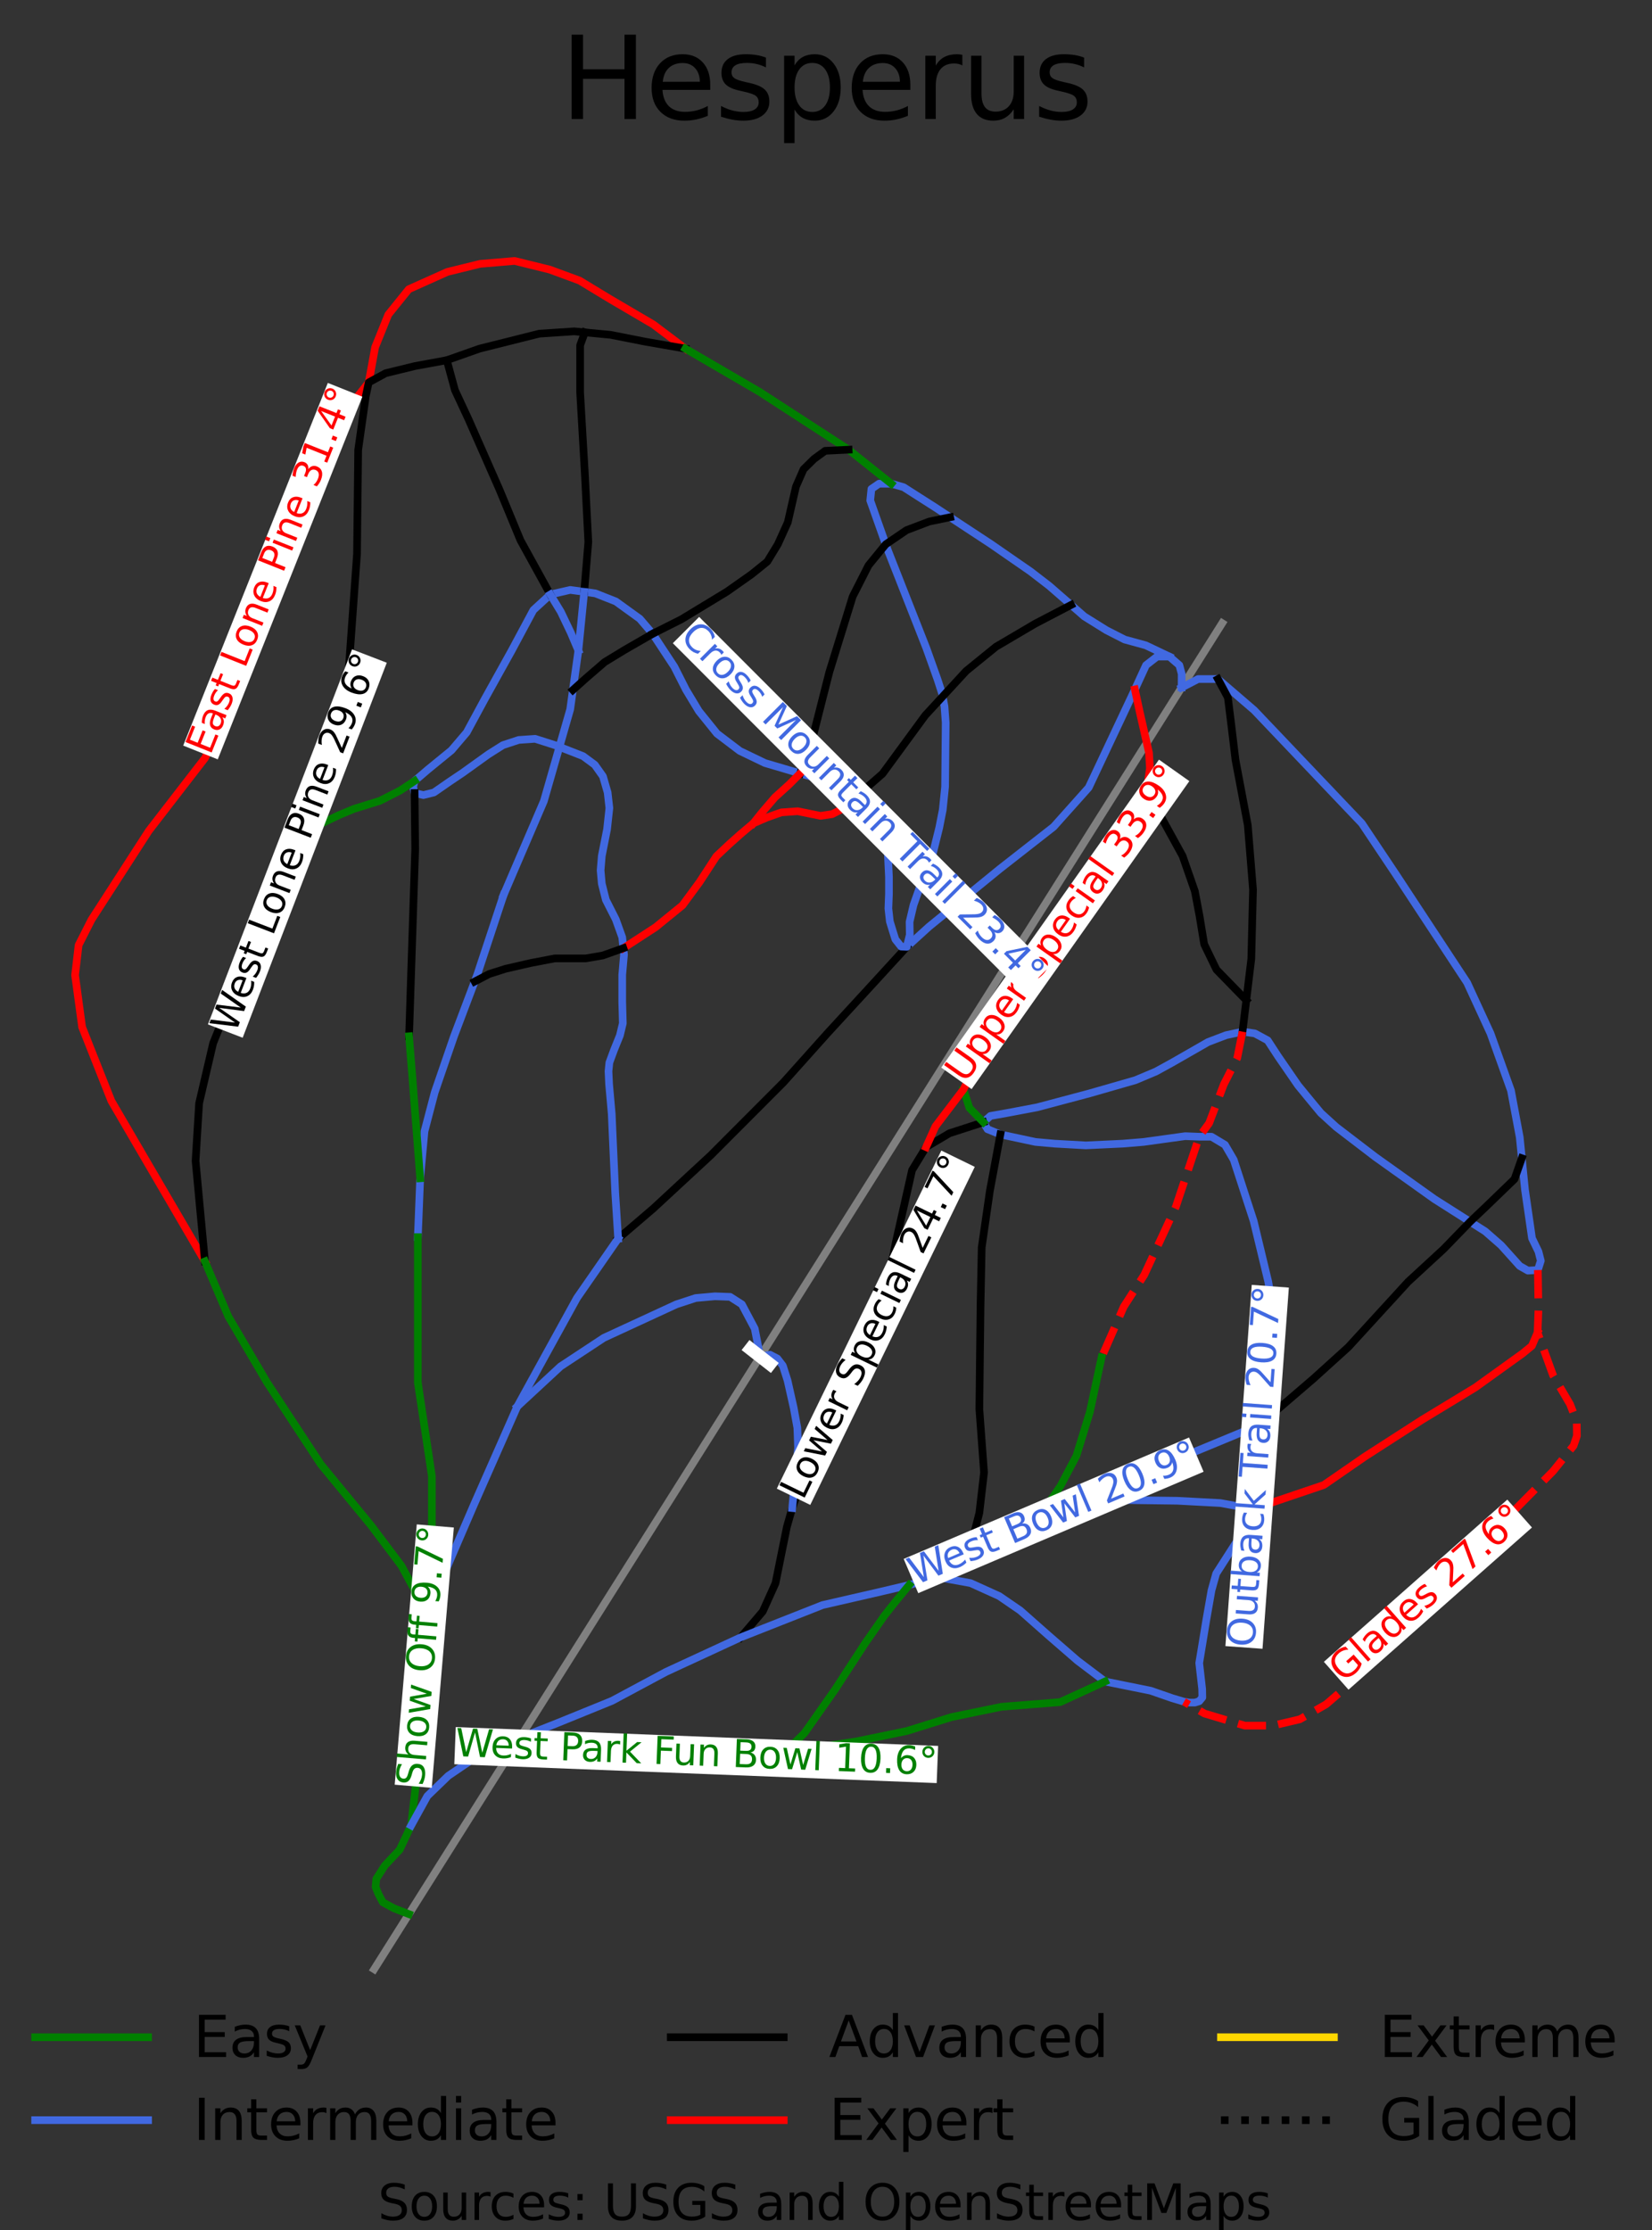 <?xml version="1.0" encoding="utf-8" standalone="no"?>
<!DOCTYPE svg PUBLIC "-//W3C//DTD SVG 1.1//EN"
  "http://www.w3.org/Graphics/SVG/1.1/DTD/svg11.dtd">
<svg height="118.412pt" version="1.1" viewBox="0 0 87.732 118.412" width="87.732pt" xmlns="http://www.w3.org/2000/svg" xmlns:xlink="http://www.w3.org/1999/xlink">
 <rect x="0" y="0" width="87.732" height="118.412" fill="#333333" stroke="none"/>
 <defs>
  <style type="text/css">*{stroke-linecap:butt;stroke-linejoin:round;}</style>
 </defs>
 <g id="figure_1">
  <g id="patch_1">
   <path d="M 0 118.412 
L 87.732 118.412 
L 87.732 0 
L 0 0 
z
" style="fill:none;"/>
  </g>
  <g id="axes_1">
   <g id="line2d_1">
    <path clip-path="url(#pa2c231f58b)" d="M 62.752 36.506 
" style="fill:none;stroke:#008000;stroke-linecap:square;stroke-width:0.001;"/>
   </g>
   <g id="line2d_2">
    <path clip-path="url(#pa2c231f58b)" d="M 62.752 36.506 
" style="fill:none;stroke:#4169e1;stroke-linecap:square;stroke-width:0.001;"/>
   </g>
   <g id="line2d_3">
    <path clip-path="url(#pa2c231f58b)" d="M 62.752 36.506 
" style="fill:none;stroke:#000000;stroke-linecap:square;stroke-width:0.001;"/>
   </g>
   <g id="line2d_4">
    <path clip-path="url(#pa2c231f58b)" d="M 62.752 36.506 
" style="fill:none;stroke:#ff0000;stroke-linecap:square;stroke-width:0.001;"/>
   </g>
   <g id="line2d_5">
    <path clip-path="url(#pa2c231f58b)" d="M 62.752 36.506 
" style="fill:none;stroke:#ffd700;stroke-linecap:square;stroke-width:0.001;"/>
   </g>
   <g id="line2d_6">
    <path clip-path="url(#pa2c231f58b)" d="M 62.752 36.506 
" style="fill:none;stroke:#000000;stroke-dasharray:0.001,0.002;stroke-dashoffset:0;stroke-width:0.001;"/>
   </g>
   <g id="line2d_7">
    <path clip-path="url(#pa2c231f58b)" d="M 19.87 104.557 
L 21.715 101.631 
L 24.047 97.93 
L 26.379 94.229 
L 28.711 90.528 
L 31.043 86.828 
L 33.375 83.127 
L 35.707 79.426 
L 38.039 75.725 
L 40.371 72.025 
L 43.168 67.585 
L 45.966 63.145 
L 48.764 58.705 
L 51.561 54.265 
L 54.359 49.826 
L 57.157 45.386 
L 59.954 40.946 
L 62.752 36.506 
L 64.906 33.088 
" style="fill:none;stroke:#808080;stroke-linecap:square;stroke-width:0.406;"/>
   </g>
   <g id="line2d_8">
    <path clip-path="url(#pa2c231f58b)" d="M 62.752 36.506 
L 63.625 36.055 
L 64.681 36.055 
L 65.644 36.883 
L 66.607 37.711 
L 67.321 38.462 
L 68.036 39.213 
L 68.75 39.963 
L 69.464 40.714 
L 70.179 41.465 
L 70.893 42.215 
L 71.607 42.966 
L 72.322 43.717 
L 73.223 45.065 
L 74.124 46.412 
L 75.071 47.853 
L 76.018 49.293 
L 76.965 50.733 
L 77.913 52.174 
L 78.534 53.522 
L 79.155 54.869 
L 79.699 56.386 
L 80.243 57.904 
L 80.475 59.144 
L 80.708 60.385 
L 80.819 61.497 
L 80.987 63.174 
L 81.174 64.461 
L 81.36 65.747 
L 81.702 66.453 
L 81.827 66.942 
L 81.67 67.433 
L 81.142 67.464 
L 80.708 67.218 
L 79.715 66.115 
L 78.875 65.38 
L 78.071 64.87 
L 77.122 64.267 
L 76.173 63.664 
L 74.605 62.546 
L 73.036 61.428 
L 71.996 60.631 
L 70.955 59.834 
L 70.147 59.098 
L 69.589 58.425 
L 68.936 57.628 
L 67.88 56.096 
L 67.321 55.238 
L 66.638 54.869 
L 65.985 54.777 
L 65.115 54.963 
L 64.153 55.33 
L 63.19 55.882 
L 62.227 56.433 
L 61.389 56.893 
L 60.301 57.352 
L 59.075 57.705 
L 57.848 58.057 
L 56.465 58.425 
L 55.083 58.793 
L 53.468 59.098 
L 52.598 59.252 
L 52.225 59.588 
L 52.443 59.956 
L 53.126 60.233 
L 54.99 60.631 
L 56.014 60.723 
L 57.661 60.815 
L 59.618 60.723 
L 60.736 60.631 
L 61.839 60.478 
L 62.942 60.325 
L 63.686 60.355 
L 64.339 60.355 
L 65.054 60.784 
L 65.519 61.58 
L 65.755 62.305 
L 66.165 63.567 
L 66.576 64.828 
L 66.964 66.437 
L 67.351 68.045 
L 67.6 69.455 
L 67.663 70.374 
L 67.414 72.06 
L 67.166 73.654 
L 66.917 75.247 
L 66.893 75.656 
L 66.827 76.769 
L 66.762 77.882 
L 66.653 79 
L 66.544 80.118 
L 65.706 81.804 
L 65.147 82.677 
L 64.587 83.55 
L 64.339 84.439 
L 64.059 86.032 
L 63.873 87.166 
L 63.686 88.299 
L 63.843 89.678 
L 63.851 90.128 
L 63.685 90.329 
L 63.454 90.4 
L 63.174 90.4 
L 62.879 90.353 
L 62.258 90.169 
L 61.109 89.77 
L 59.897 89.525 
L 58.686 89.28 
L 57.226 88.177 
L 56.449 87.503 
L 55.673 86.829 
L 54.928 86.171 
L 54.182 85.512 
L 53.065 84.745 
L 51.542 84.056 
L 49.772 83.734 
" style="fill:none;stroke:#4169e1;stroke-linecap:square;stroke-width:0.406;"/>
   </g>
   <g id="line2d_9">
    <path clip-path="url(#pa2c231f58b)" d="M 62.752 36.506 
L 62.755 35.78 
L 62.631 35.32 
L 62.103 34.861 
L 61.45 34.861 
L 60.861 35.32 
L 60.27 36.607 
L 59.657 37.909 
L 59.043 39.212 
L 58.43 40.514 
L 57.816 41.817 
L 56.885 42.859 
L 55.953 43.901 
L 54.524 45.019 
L 53.095 46.137 
L 52.156 46.903 
L 51.216 47.669 
L 50.277 48.435 
L 49.337 49.201 
L 48.156 50.274 
" style="fill:none;stroke:#4169e1;stroke-linecap:square;stroke-width:0.406;"/>
   </g>
   <g id="line2d_10">
    <path clip-path="url(#pa2c231f58b)" d="M 36.4 18.512 
L 35.546 17.869 
L 34.692 17.226 
L 33.542 16.551 
L 32.393 15.877 
L 30.778 14.898 
L 29.195 14.315 
L 27.33 13.855 
L 25.498 14.009 
L 23.759 14.437 
L 22.733 14.897 
L 21.708 15.357 
L 20.622 16.704 
L 19.922 18.436 
L 19.581 20.306 
L 18.789 21.302 
L 17.996 22.298 
L 17.36 23.37 
L 16.723 24.442 
L 16.009 26.127 
L 15.295 27.812 
L 14.891 29.069 
L 14.486 30.325 
L 14.098 31.735 
L 13.71 33.144 
L 13.322 34.554 
L 12.934 35.963 
L 12.421 37.036 
L 11.909 38.109 
L 11.396 39.182 
L 10.884 40.254 
L 10.138 41.219 
L 9.393 42.184 
L 8.647 43.15 
L 7.902 44.115 
L 7.141 45.294 
L 6.38 46.474 
L 5.619 47.654 
L 4.858 48.833 
L 4.174 50.182 
L 3.988 51.775 
L 4.174 53.154 
L 4.361 54.533 
L 4.749 55.514 
L 5.137 56.494 
L 5.525 57.475 
L 5.914 58.455 
L 6.535 59.52 
L 7.156 60.585 
L 7.777 61.65 
L 8.399 62.715 
L 9.02 63.779 
L 9.641 64.844 
L 10.263 65.909 
L 10.884 66.974 
" style="fill:none;stroke:#ff0000;stroke-linecap:square;stroke-width:0.406;"/>
   </g>
   <g id="line2d_11">
    <path clip-path="url(#pa2c231f58b)" d="M 36.4 18.512 
L 35.344 18.328 
L 34.288 18.145 
L 32.424 17.777 
L 31.061 17.648 
L 30.499 17.593 
L 28.635 17.717 
L 27.051 18.115 
L 25.467 18.512 
L 23.728 19.126 
L 22.05 19.433 
L 20.482 19.815 
L 19.581 20.306 
L 19.425 21.041 
L 19.223 22.466 
L 19.021 23.89 
L 19.006 25.269 
L 18.991 26.648 
L 18.975 28.027 
L 18.96 29.406 
L 18.851 30.923 
L 18.742 32.44 
L 18.633 33.957 
L 18.525 35.474 
L 18.199 36.653 
L 17.873 37.833 
L 17.547 39.013 
L 17.221 40.193 
L 16.892 41.25 
L 16.563 42.308 
L 16.234 43.366 
L 15.905 44.423 
L 15.792 44.789 
L 15.186 46.168 
L 14.58 47.547 
L 13.975 48.925 
L 13.369 50.304 
L 12.856 51.576 
L 12.344 52.847 
L 11.831 54.119 
L 11.318 55.391 
L 10.946 56.984 
L 10.574 58.577 
L 10.48 60.109 
L 10.387 61.642 
L 10.511 62.975 
L 10.635 64.308 
L 10.76 65.641 
L 10.884 66.974 
" style="fill:none;stroke:#000000;stroke-linecap:square;stroke-width:0.406;"/>
   </g>
   <g id="line2d_12">
    <path clip-path="url(#pa2c231f58b)" d="M 64.681 36.055 
L 65.209 37.036 
L 65.396 38.538 
L 65.612 40.346 
L 65.939 42.077 
L 66.265 43.809 
L 66.405 45.525 
L 66.544 47.241 
L 66.498 49.079 
L 66.452 50.917 
L 66.319 52.013 
L 66.187 53.109 
L 65.985 54.777 
" style="fill:none;stroke:#000000;stroke-linecap:square;stroke-width:0.406;"/>
   </g>
   <g id="line2d_13">
    <path clip-path="url(#pa2c231f58b)" d="M 48.156 50.274 
L 47.271 51.239 
L 46.387 52.204 
L 45.175 53.522 
L 43.963 54.839 
L 42.783 56.157 
L 41.603 57.474 
L 40.64 58.44 
L 39.677 59.405 
L 38.714 60.37 
L 37.751 61.336 
L 36.99 62.041 
L 36.229 62.745 
L 35.468 63.45 
L 34.707 64.155 
L 33.768 64.959 
L 32.828 65.763 
" style="fill:none;stroke:#000000;stroke-linecap:square;stroke-width:0.406;"/>
   </g>
   <g id="line2d_14">
    <path clip-path="url(#pa2c231f58b)" d="M 52.225 59.588 
L 50.423 60.171 
L 49.182 60.906 
L 48.436 62.131 
L 48.219 63.097 
L 48.001 64.062 
L 47.784 65.028 
L 47.567 65.993 
L 47.225 67.77 
L 46.883 69.547 
L 46.511 70.497 
L 46.138 71.447 
L 45.765 72.397 
L 45.392 73.347 
L 44.553 75.002 
L 43.715 76.656 
L 43.125 77.698 
L 42.535 78.74 
L 42.073 80.071 
L 41.789 81.069 
L 41.486 82.566 
L 41.184 84.063 
L 40.508 85.561 
L 39.335 86.937 
" style="fill:none;stroke:#000000;stroke-linecap:square;stroke-width:0.406;"/>
   </g>
   <g id="line2d_15">
    <path clip-path="url(#pa2c231f58b)" d="M 51.169 57.842 
L 51.48 58.823 
L 52.225 59.588 
" style="fill:none;stroke:#008000;stroke-linecap:square;stroke-width:0.406;"/>
   </g>
   <g id="line2d_16">
    <path clip-path="url(#pa2c231f58b)" d="M 60.27 36.607 
L 60.503 37.695 
L 60.761 38.831 
L 61.019 39.967 
L 61.07 40.797 
L 60.922 41.785 
L 59.944 43.272 
L 58.966 44.758 
L 58.329 45.938 
L 57.692 47.117 
L 57.133 48.098 
L 56.574 49.079 
L 55.549 50.703 
L 54.524 52.327 
L 53.716 53.338 
L 52.909 54.349 
L 52.474 55.223 
L 52.039 56.096 
L 51.604 56.969 
L 51.169 57.842 
L 50.424 58.823 
L 49.679 59.804 
L 49.182 60.906 
" style="fill:none;stroke:#ff0000;stroke-linecap:square;stroke-width:0.406;"/>
   </g>
   <g id="line2d_17">
    <path clip-path="url(#pa2c231f58b)" d="M 60.922 41.785 
L 61.59 43.241 
L 62.196 44.344 
L 62.802 45.447 
L 63.128 46.382 
L 63.454 47.317 
L 63.703 48.634 
L 63.95 50.136 
L 64.603 51.484 
L 65.395 52.297 
L 66.187 53.109 
" style="fill:none;stroke:#000000;stroke-linecap:square;stroke-width:0.406;"/>
   </g>
   <g id="line2d_18">
    <path clip-path="url(#pa2c231f58b)" d="M 62.103 34.861 
L 60.845 34.263 
L 59.727 33.957 
L 58.764 33.466 
L 57.584 32.731 
L 56.882 32.119 
L 55.72 31.107 
L 54.726 30.341 
L 53.685 29.621 
L 52.645 28.901 
L 51.551 28.182 
L 50.458 27.463 
L 49.663 26.939 
L 48.824 26.404 
L 47.986 25.868 
L 47.334 25.683 
L 46.681 25.683 
L 46.278 25.96 
L 46.215 26.572 
L 46.627 27.736 
L 47.039 28.901 
L 47.147 29.207 
L 47.66 30.509 
L 48.172 31.812 
L 48.685 33.114 
L 49.197 34.417 
L 49.788 36.071 
L 50.036 36.837 
L 50.159 37.511 
L 50.222 38.369 
L 50.206 40.07 
L 50.191 41.771 
L 50.067 42.996 
L 49.88 43.947 
L 49.539 45.325 
L 48.979 46.734 
L 48.514 48.052 
L 48.304 48.948 
L 48.316 49.633 
L 48.156 50.274 
L 47.854 50.258 
L 47.55 49.876 
L 47.418 49.454 
L 47.256 48.925 
L 47.179 48.236 
L 47.209 47.471 
L 47.209 46.55 
L 47.147 45.263 
L 46.681 43.947 
L 45.718 42.752 
L 45.346 42.414 
L 44.336 41.863 
L 43.327 41.311 
L 42.493 41.066 
L 40.624 40.514 
L 39.289 39.871 
L 38.078 38.952 
L 37.114 37.757 
L 36.431 36.623 
L 35.81 35.398 
L 35.235 34.524 
L 34.66 33.65 
L 33.977 32.854 
L 32.703 31.934 
L 31.617 31.506 
L 31.025 31.424 
L 30.281 31.322 
L 29.225 31.566 
L 28.325 32.393 
L 27.75 33.466 
L 27.175 34.539 
L 26.46 35.826 
L 25.746 37.112 
L 25.265 38.001 
L 24.784 38.89 
L 23.975 39.839 
L 22.734 40.852 
L 22.019 41.464 
L 21.942 41.785 
L 22.019 42.107 
L 22.485 42.215 
L 23.044 42.077 
L 23.883 41.495 
L 24.566 41.036 
L 25.932 40.055 
L 26.709 39.564 
L 27.548 39.288 
L 28.418 39.228 
L 29.474 39.564 
L 30.964 40.147 
L 31.586 40.606 
L 32.02 41.219 
L 32.269 42.077 
L 32.362 42.904 
L 32.238 44.038 
L 31.959 45.447 
L 31.896 46.214 
L 31.959 46.918 
L 32.175 47.777 
L 32.703 48.818 
L 33.045 49.768 
L 33.104 50.344 
L 33.139 50.687 
L 33.045 51.76 
L 33.045 53.201 
L 33.076 54.334 
L 32.921 54.977 
L 32.611 55.744 
L 32.362 56.417 
L 32.315 56.877 
L 32.347 57.566 
L 32.487 59.144 
L 32.533 60.194 
L 32.58 61.243 
L 32.627 62.293 
L 32.673 63.342 
L 32.751 64.553 
L 32.828 65.763 
" style="fill:none;stroke:#4169e1;stroke-linecap:square;stroke-width:0.406;"/>
   </g>
   <g id="line2d_19">
    <path clip-path="url(#pa2c231f58b)" d="M 47.334 25.683 
L 46.2 24.779 
L 45.066 23.876 
L 43.886 23.11 
L 42.706 22.344 
L 41.526 21.578 
L 40.345 20.811 
L 39.359 20.237 
L 38.372 19.662 
L 37.386 19.087 
L 36.4 18.512 
" style="fill:none;stroke:#008000;stroke-linecap:square;stroke-width:0.406;"/>
   </g>
   <g id="line2d_20">
    <path clip-path="url(#pa2c231f58b)" d="M 23.728 19.126 
L 24.162 20.72 
L 24.876 22.252 
L 25.288 23.186 
L 25.7 24.121 
L 26.111 25.055 
L 26.523 25.99 
L 27.082 27.338 
L 27.64 28.687 
L 28.433 30.127 
L 29.225 31.566 
" style="fill:none;stroke:#000000;stroke-linecap:square;stroke-width:0.406;"/>
   </g>
   <g id="line2d_21">
    <path clip-path="url(#pa2c231f58b)" d="M 31.061 17.648 
L 30.809 18.328 
L 30.809 19.585 
L 30.809 20.842 
L 30.871 21.914 
L 30.933 22.986 
L 30.996 24.059 
L 31.058 25.131 
L 31.151 26.955 
L 31.244 28.779 
L 31.135 30.101 
L 31.025 31.424 
" style="fill:none;stroke:#000000;stroke-linecap:square;stroke-width:0.406;"/>
   </g>
   <g id="line2d_22">
    <path clip-path="url(#pa2c231f58b)" d="M 45.066 23.876 
L 43.824 23.936 
L 43.233 24.366 
L 42.674 24.917 
L 42.271 25.836 
L 42.053 26.786 
L 41.836 27.736 
L 41.308 28.901 
L 40.748 29.82 
L 39.91 30.495 
L 38.606 31.414 
L 37.395 32.149 
L 36.183 32.884 
L 34.66 33.65 
" style="fill:none;stroke:#000000;stroke-linecap:square;stroke-width:0.406;"/>
   </g>
   <g id="line2d_23">
    <path clip-path="url(#pa2c231f58b)" d="M 31.025 31.424 
L 30.871 32.981 
L 30.716 34.539 
L 30.57 35.587 
L 30.424 36.635 
L 30.281 37.665 
L 29.931 38.883 
L 29.582 40.101 
L 29.232 41.319 
L 28.883 42.536 
L 28.347 43.785 
L 27.811 45.034 
L 27.275 46.282 
L 26.74 47.531 
" style="fill:none;stroke:#4169e1;stroke-linecap:square;stroke-width:0.406;"/>
   </g>
   <g id="line2d_24">
    <path clip-path="url(#pa2c231f58b)" d="M 34.66 33.65 
L 33.17 34.509 
L 32.114 35.152 
L 31.12 36.009 
L 30.424 36.635 
" style="fill:none;stroke:#000000;stroke-linecap:square;stroke-width:0.406;"/>
   </g>
   <g id="line2d_25">
    <path clip-path="url(#pa2c231f58b)" d="M 29.225 31.566 
L 29.784 32.485 
L 30.312 33.59 
L 30.716 34.539 
" style="fill:none;stroke:#4169e1;stroke-linecap:square;stroke-width:0.406;"/>
   </g>
   <g id="line2d_26">
    <path clip-path="url(#pa2c231f58b)" d="M 22.019 42.107 
L 22.034 43.671 
L 22.05 45.08 
L 22.009 46.322 
L 21.968 47.565 
L 21.928 48.808 
L 21.887 50.051 
L 21.846 51.294 
L 21.805 52.537 
L 21.765 53.78 
L 21.724 55.023 
" style="fill:none;stroke:#000000;stroke-linecap:square;stroke-width:0.406;"/>
   </g>
   <g id="line2d_27">
    <path clip-path="url(#pa2c231f58b)" d="M 56.882 32.119 
L 55.928 32.617 
L 54.975 33.114 
L 53.934 33.727 
L 52.894 34.339 
L 52.101 34.983 
L 51.309 35.627 
L 50.222 36.807 
L 49.135 37.987 
L 48.001 39.534 
L 46.867 41.082 
L 46.106 41.748 
L 45.346 42.414 
" style="fill:none;stroke:#000000;stroke-linecap:square;stroke-width:0.406;"/>
   </g>
   <g id="line2d_28">
    <path clip-path="url(#pa2c231f58b)" d="M 50.458 27.463 
L 49.352 27.69 
L 48.141 28.15 
L 47.039 28.901 
L 46.123 30.02 
L 45.283 31.674 
L 44.973 32.677 
L 44.662 33.681 
L 44.352 34.684 
L 44.042 35.688 
L 43.637 37.281 
L 43.233 38.874 
L 42.863 39.97 
L 42.493 41.066 
" style="fill:none;stroke:#000000;stroke-linecap:square;stroke-width:0.406;"/>
   </g>
   <g id="line2d_29">
    <path clip-path="url(#pa2c231f58b)" d="M 45.346 42.414 
L 44.911 42.858 
L 44.197 43.226 
L 43.575 43.318 
L 42.364 43.073 
L 41.494 43.134 
L 40.718 43.409 
L 40.004 43.717 
L 39.35 44.268 
L 38.73 44.82 
L 38.047 45.463 
L 37.146 46.842 
L 36.245 48.068 
L 34.816 49.231 
L 33.96 49.788 
L 33.104 50.344 
" style="fill:none;stroke:#ff0000;stroke-linecap:square;stroke-width:0.406;"/>
   </g>
   <g id="line2d_30">
    <path clip-path="url(#pa2c231f58b)" d="M 42.493 41.066 
L 41.898 41.663 
L 41.152 42.338 
L 40.469 43.134 
L 40.004 43.717 
" style="fill:none;stroke:#ff0000;stroke-linecap:square;stroke-width:0.406;"/>
   </g>
   <g id="line2d_31">
    <path clip-path="url(#pa2c231f58b)" d="M 22.019 41.464 
L 21.257 41.969 
L 20.171 42.522 
L 18.789 42.95 
L 17.981 43.287 
L 16.77 43.869 
L 15.905 44.423 
" style="fill:none;stroke:#008000;stroke-linecap:square;stroke-width:0.406;"/>
   </g>
   <g id="line2d_32">
    <path clip-path="url(#pa2c231f58b)" d="M 26.74 47.531 
L 26.394 48.577 
L 26.049 49.623 
L 25.703 50.668 
L 25.358 51.714 
L 25.21 52.115 
L 24.657 53.578 
L 24.104 55.04 
L 23.594 56.522 
L 23.085 58.004 
L 22.814 59.036 
L 22.544 60.068 
L 22.429 61.314 
L 22.314 62.561 
L 22.252 64.124 
L 22.19 65.687 
" style="fill:none;stroke:#4169e1;stroke-linecap:square;stroke-width:0.406;"/>
   </g>
   <g id="line2d_33">
    <path clip-path="url(#pa2c231f58b)" d="M 21.724 55.023 
L 21.817 56.18 
L 21.911 57.336 
L 22.011 58.643 
L 22.112 59.949 
L 22.213 61.255 
L 22.314 62.561 
" style="fill:none;stroke:#008000;stroke-linecap:square;stroke-width:0.406;"/>
   </g>
   <g id="line2d_34">
    <path clip-path="url(#pa2c231f58b)" d="M 33.104 50.344 
L 32.005 50.733 
L 31.104 50.887 
L 29.459 50.887 
L 28.185 51.131 
L 26.848 51.438 
L 25.979 51.714 
L 25.21 52.115 
" style="fill:none;stroke:#000000;stroke-linecap:square;stroke-width:0.406;"/>
   </g>
   <g id="line2d_35">
    <path clip-path="url(#pa2c231f58b)" d="M 22.19 65.687 
L 22.19 66.683 
L 22.19 67.678 
L 22.19 68.674 
L 22.19 69.669 
L 22.19 71.538 
L 22.19 73.407 
L 22.376 74.649 
L 22.563 75.89 
L 22.749 77.131 
L 22.935 78.372 
L 22.935 79.475 
L 22.935 80.578 
L 22.935 81.681 
L 22.935 82.784 
L 22.811 84.224 
L 22.686 85.664 
L 22.609 86.798 
L 22.531 87.932 
L 22.454 89.066 
L 22.376 90.199 
L 22.345 91.456 
L 22.314 92.713 
L 22.19 93.815 
L 22.066 94.918 
L 21.949 95.921 
L 21.833 96.925 
L 21.227 98.211 
L 20.435 99.054 
L 19.985 99.759 
L 19.945 100.189 
L 20.094 100.556 
L 20.326 101 
L 20.916 101.322 
L 21.715 101.631 
" style="fill:none;stroke:#008000;stroke-linecap:square;stroke-width:0.406;"/>
   </g>
   <g id="line2d_36">
    <path clip-path="url(#pa2c231f58b)" d="M 32.828 65.763 
L 31.734 67.342 
L 30.639 68.92 
L 29.847 70.36 
L 29.054 71.8 
L 28.262 73.24 
L 27.47 74.68 
L 26.896 75.982 
L 26.321 77.284 
L 25.746 78.586 
L 25.172 79.888 
L 24.55 81.332 
L 23.929 82.776 
L 23.308 84.22 
L 22.686 85.664 
" style="fill:none;stroke:#4169e1;stroke-linecap:square;stroke-width:0.406;"/>
   </g>
   <g id="line2d_37">
    <path clip-path="url(#pa2c231f58b)" d="M 10.884 66.974 
L 11.505 68.437 
L 12.126 69.899 
L 12.639 70.773 
L 13.151 71.646 
L 13.664 72.52 
L 14.176 73.393 
L 14.891 74.481 
L 15.605 75.569 
L 16.32 76.657 
L 17.034 77.744 
L 17.702 78.556 
L 18.369 79.368 
L 19.037 80.18 
L 19.705 80.991 
L 20.512 82.064 
L 21.32 83.137 
L 22.003 84.401 
L 22.686 85.664 
" style="fill:none;stroke:#008000;stroke-linecap:square;stroke-width:0.406;"/>
   </g>
   <g id="line2d_38">
    <path clip-path="url(#pa2c231f58b)" d="M 66.893 75.656 
L 65.719 76.142 
L 64.546 76.628 
L 63.372 77.114 
L 62.198 77.599 
L 61.266 77.982 
L 60.334 78.365 
L 59.403 78.749 
L 58.471 79.132 
L 57.043 79.884 
L 55.955 80.458 
L 54.868 81.032 
L 54.159 81.421 
L 53.178 81.961 
L 52.196 82.502 
L 51.344 82.936 
L 49.772 83.734 
L 48.283 84.156 
L 46.758 84.515 
L 45.221 84.868 
L 43.684 85.221 
L 42.597 85.65 
L 41.51 86.079 
L 40.422 86.508 
L 39.335 86.937 
L 38.342 87.396 
L 37.348 87.856 
L 36.354 88.315 
L 35.36 88.775 
L 33.931 89.541 
L 32.502 90.307 
L 31.073 90.889 
L 29.644 91.47 
L 28.635 91.869 
L 27.625 92.267 
L 26.616 92.666 
L 25.607 93.064 
L 24.706 93.677 
L 23.805 94.289 
L 22.695 95.362 
L 21.833 96.925 
" style="fill:none;stroke:#4169e1;stroke-linecap:square;stroke-width:0.406;"/>
   </g>
   <g id="line2d_39">
    <path clip-path="url(#pa2c231f58b)" d="M 48.283 84.156 
L 47.535 85.067 
L 46.976 85.772 
L 45.951 87.243 
L 45.143 88.483 
L 44.336 89.724 
L 43.529 90.873 
L 42.721 92.022 
L 41.695 93.034 
L 40.578 93.248 
L 38.87 93.278 
L 36.974 93.186 
L 35.965 93.033 
L 34.956 92.881 
L 33.605 92.712 
L 32.254 92.543 
L 31.058 92.513 
L 29.862 92.483 
L 28.876 92.567 
L 27.889 92.651 
L 26.748 92.858 
L 25.607 93.064 
" style="fill:none;stroke:#008000;stroke-linecap:square;stroke-width:0.406;"/>
   </g>
   <g id="line2d_40">
    <path clip-path="url(#pa2c231f58b)" d="M 40.371 72.025 
L 40.081 70.543 
L 39.398 69.256 
L 38.776 68.858 
L 37.969 68.828 
L 36.944 68.92 
L 35.919 69.256 
L 34.956 69.7 
L 33.993 70.145 
L 33.031 70.589 
L 32.068 71.034 
L 30.918 71.792 
L 29.769 72.55 
L 28.62 73.615 
L 27.47 74.68 
" style="fill:none;stroke:#4169e1;stroke-linecap:square;stroke-width:0.406;"/>
   </g>
   <g id="line2d_41">
    <path clip-path="url(#pa2c231f58b)" d="M 65.985 54.777 
L 65.706 56.172 
L 64.991 57.582 
L 64.603 58.608 
L 64.214 59.634 
L 63.686 60.355 
L 63.376 61.286 
L 63.066 62.216 
L 62.755 63.147 
L 62.445 64.077 
L 62.025 64.981 
L 61.606 65.885 
L 61.186 66.789 
L 60.767 67.693 
L 60.223 68.536 
L 59.68 69.379 
L 59.09 70.727 
L 58.5 72.075 
" style="fill:none;stroke:#ff0000;stroke-dasharray:1.503,0.65;stroke-dashoffset:0;stroke-width:0.406;"/>
   </g>
   <g id="line2d_42">
    <path clip-path="url(#pa2c231f58b)" d="M 80.819 61.497 
L 80.429 62.607 
L 79.683 63.327 
L 78.938 64.047 
L 78.071 64.87 
L 77.371 65.592 
L 76.67 66.315 
L 75.723 67.188 
L 74.776 68.061 
L 73.984 68.927 
L 73.191 69.792 
L 72.399 70.658 
L 71.607 71.523 
L 70.676 72.366 
L 69.744 73.209 
L 68.318 74.433 
L 66.893 75.656 
" style="fill:none;stroke:#000000;stroke-linecap:square;stroke-width:0.406;"/>
   </g>
   <g id="line2d_43">
    <path clip-path="url(#pa2c231f58b)" d="M 81.67 67.433 
L 81.686 68.479 
L 81.702 69.524 
L 81.655 70.754 
L 82.067 71.89 
L 82.479 73.025 
L 83.38 74.558 
L 83.736 75.477 
L 83.744 76.242 
L 83.566 76.764 
L 82.479 78.112 
L 81.267 79.338 
L 80.056 80.563 
L 78.643 81.85 
L 77.229 83.137 
L 76.531 83.903 
L 75.832 84.669 
L 75.04 85.527 
L 74.248 86.385 
L 73.517 87.12 
L 72.787 87.856 
L 71.98 88.852 
L 71.173 89.848 
L 70.427 90.491 
L 69.029 91.287 
L 67.6 91.624 
L 66.11 91.624 
L 65.038 91.302 
L 63.967 90.981 
L 62.879 90.353 
" style="fill:none;stroke:#ff0000;stroke-dasharray:1.503,0.65;stroke-dashoffset:0;stroke-width:0.406;"/>
   </g>
   <g id="line2d_44">
    <path clip-path="url(#pa2c231f58b)" d="M 66.544 80.118 
L 64.807 79.805 
L 63.658 79.744 
L 62.509 79.683 
L 61.344 79.668 
L 60.18 79.653 
L 58.798 79.616 
L 57.043 79.884 
" style="fill:none;stroke:#4169e1;stroke-linecap:square;stroke-width:0.406;"/>
   </g>
   <g id="line2d_45">
    <path clip-path="url(#pa2c231f58b)" d="M 58.5 72.075 
L 58.19 73.519 
L 57.881 74.964 
L 57.524 76.129 
L 57.167 77.293 
L 56.313 78.91 
L 55.423 80.196 
L 54.159 81.421 
" style="fill:none;stroke:#008000;stroke-linecap:square;stroke-width:0.406;"/>
   </g>
   <g id="line2d_46">
    <path clip-path="url(#pa2c231f58b)" d="M 53.126 60.233 
L 52.848 61.731 
L 52.569 63.229 
L 52.352 64.73 
L 52.135 66.231 
L 52.104 67.764 
L 52.073 69.296 
L 52.057 70.675 
L 52.041 72.053 
L 52.026 73.432 
L 52.01 74.811 
L 52.134 76.496 
L 52.259 78.181 
L 52.134 79.254 
L 52.01 80.326 
L 51.677 81.631 
L 51.344 82.936 
" style="fill:none;stroke:#000000;stroke-linecap:square;stroke-width:0.406;"/>
   </g>
   <g id="line2d_47">
    <path clip-path="url(#pa2c231f58b)" d="M 58.686 89.28 
L 57.491 89.828 
L 56.297 90.376 
L 54.744 90.499 
L 53.191 90.622 
L 51.855 90.897 
L 50.52 91.173 
L 49.34 91.541 
L 48.16 91.908 
L 46.824 92.184 
L 45.488 92.46 
L 43.592 92.747 
L 41.695 93.034 
" style="fill:none;stroke:#008000;stroke-linecap:square;stroke-width:0.406;"/>
   </g>
   <g id="line2d_48">
    <path clip-path="url(#pa2c231f58b)" d="M 40.371 72.025 
L 40.895 71.931 
L 41.281 72.131 
L 41.574 72.513 
L 41.823 73.294 
L 42.149 74.744 
L 42.344 75.811 
L 42.383 76.878 
L 42.228 78.475 
L 42.073 80.071 
" style="fill:none;stroke:#4169e1;stroke-linecap:square;stroke-width:0.406;"/>
   </g>
   <g id="line2d_49">
    <path clip-path="url(#pa2c231f58b)" d="M 81.655 70.754 
L 81.352 71.46 
L 80.863 71.861 
L 79.606 72.765 
L 78.348 73.669 
L 76.935 74.527 
L 75.521 75.385 
L 73.999 76.365 
L 72.477 77.345 
L 71.39 78.096 
L 70.303 78.847 
L 69.364 79.165 
L 68.424 79.483 
L 67.484 79.8 
L 66.544 80.118 
" style="fill:none;stroke:#ff0000;stroke-linecap:square;stroke-width:0.406;"/>
   </g>
   <g id="text_1">
    <g id="patch_2">
     <path d="M 40.941 72.899 
L 41.357 72.367 
L 39.8 71.15 
L 39.384 71.682 
z
" style="fill:#ffffff;"/>
    </g>
    <!--   -->
    <g style="fill:#808080;" transform="translate(40.61 72.615)rotate(-51.995)scale(0.02 -0.02)">
     <defs>
      <path id="DejaVuSans-20" transform="scale(0.016)"/>
     </defs>
     <use xlink:href="#DejaVuSans-20"/>
    </g>
   </g>
   <g id="text_2">
    <g id="patch_3">
     <path d="M 67.048 87.543 
L 68.446 68.365 
L 66.476 68.221 
L 65.078 87.4 
z
" style="fill:#ffffff;"/>
    </g>
    <!-- Outback Trail 20.7° -->
    <g style="fill:#4169e1;" transform="translate(66.615 87.492)rotate(-85.83)scale(0.02 -0.02)">
     <defs>
      <path d="M 2522 4238 
Q 1834 4238 1429 3725 
Q 1025 3213 1025 2328 
Q 1025 1447 1429 934 
Q 1834 422 2522 422 
Q 3209 422 3611 934 
Q 4013 1447 4013 2328 
Q 4013 3213 3611 3725 
Q 3209 4238 2522 4238 
z
M 2522 4750 
Q 3503 4750 4090 4092 
Q 4678 3434 4678 2328 
Q 4678 1225 4090 567 
Q 3503 -91 2522 -91 
Q 1538 -91 948 565 
Q 359 1222 359 2328 
Q 359 3434 948 4092 
Q 1538 4750 2522 4750 
z
" id="DejaVuSans-4f" transform="scale(0.016)"/>
      <path d="M 544 1381 
L 544 3500 
L 1119 3500 
L 1119 1403 
Q 1119 906 1312 657 
Q 1506 409 1894 409 
Q 2359 409 2629 706 
Q 2900 1003 2900 1516 
L 2900 3500 
L 3475 3500 
L 3475 0 
L 2900 0 
L 2900 538 
Q 2691 219 2414 64 
Q 2138 -91 1772 -91 
Q 1169 -91 856 284 
Q 544 659 544 1381 
z
M 1991 3584 
L 1991 3584 
z
" id="DejaVuSans-75" transform="scale(0.016)"/>
      <path d="M 1172 4494 
L 1172 3500 
L 2356 3500 
L 2356 3053 
L 1172 3053 
L 1172 1153 
Q 1172 725 1289 603 
Q 1406 481 1766 481 
L 2356 481 
L 2356 0 
L 1766 0 
Q 1100 0 847 248 
Q 594 497 594 1153 
L 594 3053 
L 172 3053 
L 172 3500 
L 594 3500 
L 594 4494 
L 1172 4494 
z
" id="DejaVuSans-74" transform="scale(0.016)"/>
      <path d="M 3116 1747 
Q 3116 2381 2855 2742 
Q 2594 3103 2138 3103 
Q 1681 3103 1420 2742 
Q 1159 2381 1159 1747 
Q 1159 1113 1420 752 
Q 1681 391 2138 391 
Q 2594 391 2855 752 
Q 3116 1113 3116 1747 
z
M 1159 2969 
Q 1341 3281 1617 3432 
Q 1894 3584 2278 3584 
Q 2916 3584 3314 3078 
Q 3713 2572 3713 1747 
Q 3713 922 3314 415 
Q 2916 -91 2278 -91 
Q 1894 -91 1617 61 
Q 1341 213 1159 525 
L 1159 0 
L 581 0 
L 581 4863 
L 1159 4863 
L 1159 2969 
z
" id="DejaVuSans-62" transform="scale(0.016)"/>
      <path d="M 2194 1759 
Q 1497 1759 1228 1600 
Q 959 1441 959 1056 
Q 959 750 1161 570 
Q 1363 391 1709 391 
Q 2188 391 2477 730 
Q 2766 1069 2766 1631 
L 2766 1759 
L 2194 1759 
z
M 3341 1997 
L 3341 0 
L 2766 0 
L 2766 531 
Q 2569 213 2275 61 
Q 1981 -91 1556 -91 
Q 1019 -91 701 211 
Q 384 513 384 1019 
Q 384 1609 779 1909 
Q 1175 2209 1959 2209 
L 2766 2209 
L 2766 2266 
Q 2766 2663 2505 2880 
Q 2244 3097 1772 3097 
Q 1472 3097 1187 3025 
Q 903 2953 641 2809 
L 641 3341 
Q 956 3463 1253 3523 
Q 1550 3584 1831 3584 
Q 2591 3584 2966 3190 
Q 3341 2797 3341 1997 
z
" id="DejaVuSans-61" transform="scale(0.016)"/>
      <path d="M 3122 3366 
L 3122 2828 
Q 2878 2963 2633 3030 
Q 2388 3097 2138 3097 
Q 1578 3097 1268 2742 
Q 959 2388 959 1747 
Q 959 1106 1268 751 
Q 1578 397 2138 397 
Q 2388 397 2633 464 
Q 2878 531 3122 666 
L 3122 134 
Q 2881 22 2623 -34 
Q 2366 -91 2075 -91 
Q 1284 -91 818 406 
Q 353 903 353 1747 
Q 353 2603 823 3093 
Q 1294 3584 2113 3584 
Q 2378 3584 2631 3529 
Q 2884 3475 3122 3366 
z
" id="DejaVuSans-63" transform="scale(0.016)"/>
      <path d="M 581 4863 
L 1159 4863 
L 1159 1991 
L 2875 3500 
L 3609 3500 
L 1753 1863 
L 3688 0 
L 2938 0 
L 1159 1709 
L 1159 0 
L 581 0 
L 581 4863 
z
" id="DejaVuSans-6b" transform="scale(0.016)"/>
      <path d="M -19 4666 
L 3928 4666 
L 3928 4134 
L 2272 4134 
L 2272 0 
L 1638 0 
L 1638 4134 
L -19 4134 
L -19 4666 
z
" id="DejaVuSans-54" transform="scale(0.016)"/>
      <path d="M 2631 2963 
Q 2534 3019 2420 3045 
Q 2306 3072 2169 3072 
Q 1681 3072 1420 2755 
Q 1159 2438 1159 1844 
L 1159 0 
L 581 0 
L 581 3500 
L 1159 3500 
L 1159 2956 
Q 1341 3275 1631 3429 
Q 1922 3584 2338 3584 
Q 2397 3584 2469 3576 
Q 2541 3569 2628 3553 
L 2631 2963 
z
" id="DejaVuSans-72" transform="scale(0.016)"/>
      <path d="M 603 3500 
L 1178 3500 
L 1178 0 
L 603 0 
L 603 3500 
z
M 603 4863 
L 1178 4863 
L 1178 4134 
L 603 4134 
L 603 4863 
z
" id="DejaVuSans-69" transform="scale(0.016)"/>
      <path d="M 603 4863 
L 1178 4863 
L 1178 0 
L 603 0 
L 603 4863 
z
" id="DejaVuSans-6c" transform="scale(0.016)"/>
      <path d="M 1228 531 
L 3431 531 
L 3431 0 
L 469 0 
L 469 531 
Q 828 903 1448 1529 
Q 2069 2156 2228 2338 
Q 2531 2678 2651 2914 
Q 2772 3150 2772 3378 
Q 2772 3750 2511 3984 
Q 2250 4219 1831 4219 
Q 1534 4219 1204 4116 
Q 875 4013 500 3803 
L 500 4441 
Q 881 4594 1212 4672 
Q 1544 4750 1819 4750 
Q 2544 4750 2975 4387 
Q 3406 4025 3406 3419 
Q 3406 3131 3298 2873 
Q 3191 2616 2906 2266 
Q 2828 2175 2409 1742 
Q 1991 1309 1228 531 
z
" id="DejaVuSans-32" transform="scale(0.016)"/>
      <path d="M 2034 4250 
Q 1547 4250 1301 3770 
Q 1056 3291 1056 2328 
Q 1056 1369 1301 889 
Q 1547 409 2034 409 
Q 2525 409 2770 889 
Q 3016 1369 3016 2328 
Q 3016 3291 2770 3770 
Q 2525 4250 2034 4250 
z
M 2034 4750 
Q 2819 4750 3233 4129 
Q 3647 3509 3647 2328 
Q 3647 1150 3233 529 
Q 2819 -91 2034 -91 
Q 1250 -91 836 529 
Q 422 1150 422 2328 
Q 422 3509 836 4129 
Q 1250 4750 2034 4750 
z
" id="DejaVuSans-30" transform="scale(0.016)"/>
      <path d="M 684 794 
L 1344 794 
L 1344 0 
L 684 0 
L 684 794 
z
" id="DejaVuSans-2e" transform="scale(0.016)"/>
      <path d="M 525 4666 
L 3525 4666 
L 3525 4397 
L 1831 0 
L 1172 0 
L 2766 4134 
L 525 4134 
L 525 4666 
z
" id="DejaVuSans-37" transform="scale(0.016)"/>
      <path d="M 1600 4347 
Q 1350 4347 1178 4173 
Q 1006 4000 1006 3750 
Q 1006 3503 1178 3333 
Q 1350 3163 1600 3163 
Q 1850 3163 2022 3333 
Q 2194 3503 2194 3750 
Q 2194 3997 2020 4172 
Q 1847 4347 1600 4347 
z
M 1600 4750 
Q 1800 4750 1984 4673 
Q 2169 4597 2303 4453 
Q 2447 4313 2519 4134 
Q 2591 3956 2591 3750 
Q 2591 3338 2302 3052 
Q 2013 2766 1594 2766 
Q 1172 2766 890 3047 
Q 609 3328 609 3750 
Q 609 4169 896 4459 
Q 1184 4750 1600 4750 
z
" id="DejaVuSans-b0" transform="scale(0.016)"/>
     </defs>
     <use xlink:href="#DejaVuSans-4f"/>
     <use x="78.711" xlink:href="#DejaVuSans-75"/>
     <use x="142.09" xlink:href="#DejaVuSans-74"/>
     <use x="181.299" xlink:href="#DejaVuSans-62"/>
     <use x="244.775" xlink:href="#DejaVuSans-61"/>
     <use x="306.055" xlink:href="#DejaVuSans-63"/>
     <use x="361.035" xlink:href="#DejaVuSans-6b"/>
     <use x="418.945" xlink:href="#DejaVuSans-20"/>
     <use x="450.732" xlink:href="#DejaVuSans-54"/>
     <use x="497.066" xlink:href="#DejaVuSans-72"/>
     <use x="538.18" xlink:href="#DejaVuSans-61"/>
     <use x="599.459" xlink:href="#DejaVuSans-69"/>
     <use x="627.242" xlink:href="#DejaVuSans-6c"/>
     <use x="655.025" xlink:href="#DejaVuSans-20"/>
     <use x="686.812" xlink:href="#DejaVuSans-32"/>
     <use x="750.436" xlink:href="#DejaVuSans-30"/>
     <use x="814.059" xlink:href="#DejaVuSans-2e"/>
     <use x="845.846" xlink:href="#DejaVuSans-37"/>
     <use x="909.469" xlink:href="#DejaVuSans-b0"/>
    </g>
   </g>
   <g id="text_3">
    <g id="patch_4">
     <path d="M 11.564 40.319 
L 19.244 21.063 
L 17.409 20.331 
L 9.729 39.587 
z
" style="fill:#ffffff;"/>
    </g>
    <!-- East Lone Pine 31.4° -->
    <g style="fill:#ff0000;" transform="translate(11.166 40.139)rotate(-68.255)scale(0.02 -0.02)">
     <defs>
      <path d="M 628 4666 
L 3578 4666 
L 3578 4134 
L 1259 4134 
L 1259 2753 
L 3481 2753 
L 3481 2222 
L 1259 2222 
L 1259 531 
L 3634 531 
L 3634 0 
L 628 0 
L 628 4666 
z
" id="DejaVuSans-45" transform="scale(0.016)"/>
      <path d="M 2834 3397 
L 2834 2853 
Q 2591 2978 2328 3040 
Q 2066 3103 1784 3103 
Q 1356 3103 1142 2972 
Q 928 2841 928 2578 
Q 928 2378 1081 2264 
Q 1234 2150 1697 2047 
L 1894 2003 
Q 2506 1872 2764 1633 
Q 3022 1394 3022 966 
Q 3022 478 2636 193 
Q 2250 -91 1575 -91 
Q 1294 -91 989 -36 
Q 684 19 347 128 
L 347 722 
Q 666 556 975 473 
Q 1284 391 1588 391 
Q 1994 391 2212 530 
Q 2431 669 2431 922 
Q 2431 1156 2273 1281 
Q 2116 1406 1581 1522 
L 1381 1569 
Q 847 1681 609 1914 
Q 372 2147 372 2553 
Q 372 3047 722 3315 
Q 1072 3584 1716 3584 
Q 2034 3584 2315 3537 
Q 2597 3491 2834 3397 
z
" id="DejaVuSans-73" transform="scale(0.016)"/>
      <path d="M 628 4666 
L 1259 4666 
L 1259 531 
L 3531 531 
L 3531 0 
L 628 0 
L 628 4666 
z
" id="DejaVuSans-4c" transform="scale(0.016)"/>
      <path d="M 1959 3097 
Q 1497 3097 1228 2736 
Q 959 2375 959 1747 
Q 959 1119 1226 758 
Q 1494 397 1959 397 
Q 2419 397 2687 759 
Q 2956 1122 2956 1747 
Q 2956 2369 2687 2733 
Q 2419 3097 1959 3097 
z
M 1959 3584 
Q 2709 3584 3137 3096 
Q 3566 2609 3566 1747 
Q 3566 888 3137 398 
Q 2709 -91 1959 -91 
Q 1206 -91 779 398 
Q 353 888 353 1747 
Q 353 2609 779 3096 
Q 1206 3584 1959 3584 
z
" id="DejaVuSans-6f" transform="scale(0.016)"/>
      <path d="M 3513 2113 
L 3513 0 
L 2938 0 
L 2938 2094 
Q 2938 2591 2744 2837 
Q 2550 3084 2163 3084 
Q 1697 3084 1428 2787 
Q 1159 2491 1159 1978 
L 1159 0 
L 581 0 
L 581 3500 
L 1159 3500 
L 1159 2956 
Q 1366 3272 1645 3428 
Q 1925 3584 2291 3584 
Q 2894 3584 3203 3211 
Q 3513 2838 3513 2113 
z
" id="DejaVuSans-6e" transform="scale(0.016)"/>
      <path d="M 3597 1894 
L 3597 1613 
L 953 1613 
Q 991 1019 1311 708 
Q 1631 397 2203 397 
Q 2534 397 2845 478 
Q 3156 559 3463 722 
L 3463 178 
Q 3153 47 2828 -22 
Q 2503 -91 2169 -91 
Q 1331 -91 842 396 
Q 353 884 353 1716 
Q 353 2575 817 3079 
Q 1281 3584 2069 3584 
Q 2775 3584 3186 3129 
Q 3597 2675 3597 1894 
z
M 3022 2063 
Q 3016 2534 2758 2815 
Q 2500 3097 2075 3097 
Q 1594 3097 1305 2825 
Q 1016 2553 972 2059 
L 3022 2063 
z
" id="DejaVuSans-65" transform="scale(0.016)"/>
      <path d="M 1259 4147 
L 1259 2394 
L 2053 2394 
Q 2494 2394 2734 2622 
Q 2975 2850 2975 3272 
Q 2975 3691 2734 3919 
Q 2494 4147 2053 4147 
L 1259 4147 
z
M 628 4666 
L 2053 4666 
Q 2838 4666 3239 4311 
Q 3641 3956 3641 3272 
Q 3641 2581 3239 2228 
Q 2838 1875 2053 1875 
L 1259 1875 
L 1259 0 
L 628 0 
L 628 4666 
z
" id="DejaVuSans-50" transform="scale(0.016)"/>
      <path d="M 2597 2516 
Q 3050 2419 3304 2112 
Q 3559 1806 3559 1356 
Q 3559 666 3084 287 
Q 2609 -91 1734 -91 
Q 1441 -91 1130 -33 
Q 819 25 488 141 
L 488 750 
Q 750 597 1062 519 
Q 1375 441 1716 441 
Q 2309 441 2620 675 
Q 2931 909 2931 1356 
Q 2931 1769 2642 2001 
Q 2353 2234 1838 2234 
L 1294 2234 
L 1294 2753 
L 1863 2753 
Q 2328 2753 2575 2939 
Q 2822 3125 2822 3475 
Q 2822 3834 2567 4026 
Q 2313 4219 1838 4219 
Q 1578 4219 1281 4162 
Q 984 4106 628 3988 
L 628 4550 
Q 988 4650 1302 4700 
Q 1616 4750 1894 4750 
Q 2613 4750 3031 4423 
Q 3450 4097 3450 3541 
Q 3450 3153 3228 2886 
Q 3006 2619 2597 2516 
z
" id="DejaVuSans-33" transform="scale(0.016)"/>
      <path d="M 794 531 
L 1825 531 
L 1825 4091 
L 703 3866 
L 703 4441 
L 1819 4666 
L 2450 4666 
L 2450 531 
L 3481 531 
L 3481 0 
L 794 0 
L 794 531 
z
" id="DejaVuSans-31" transform="scale(0.016)"/>
      <path d="M 2419 4116 
L 825 1625 
L 2419 1625 
L 2419 4116 
z
M 2253 4666 
L 3047 4666 
L 3047 1625 
L 3713 1625 
L 3713 1100 
L 3047 1100 
L 3047 0 
L 2419 0 
L 2419 1100 
L 313 1100 
L 313 1709 
L 2253 4666 
z
" id="DejaVuSans-34" transform="scale(0.016)"/>
     </defs>
     <use xlink:href="#DejaVuSans-45"/>
     <use x="63.184" xlink:href="#DejaVuSans-61"/>
     <use x="124.463" xlink:href="#DejaVuSans-73"/>
     <use x="176.562" xlink:href="#DejaVuSans-74"/>
     <use x="215.771" xlink:href="#DejaVuSans-20"/>
     <use x="247.559" xlink:href="#DejaVuSans-4c"/>
     <use x="301.521" xlink:href="#DejaVuSans-6f"/>
     <use x="362.703" xlink:href="#DejaVuSans-6e"/>
     <use x="426.082" xlink:href="#DejaVuSans-65"/>
     <use x="487.605" xlink:href="#DejaVuSans-20"/>
     <use x="519.393" xlink:href="#DejaVuSans-50"/>
     <use x="577.445" xlink:href="#DejaVuSans-69"/>
     <use x="605.229" xlink:href="#DejaVuSans-6e"/>
     <use x="668.607" xlink:href="#DejaVuSans-65"/>
     <use x="730.131" xlink:href="#DejaVuSans-20"/>
     <use x="761.918" xlink:href="#DejaVuSans-33"/>
     <use x="825.541" xlink:href="#DejaVuSans-31"/>
     <use x="889.164" xlink:href="#DejaVuSans-2e"/>
     <use x="920.951" xlink:href="#DejaVuSans-34"/>
     <use x="984.574" xlink:href="#DejaVuSans-b0"/>
    </g>
   </g>
   <g id="text_4">
    <g id="patch_5">
     <path d="M 12.887 55.1 
L 20.54 35.188 
L 18.696 34.479 
L 11.043 54.391 
z
" style="fill:#ffffff;"/>
    </g>
    <!-- West Lone Pine 29.6° -->
    <g transform="translate(12.488 54.925)rotate(-68.978)scale(0.02 -0.02)">
     <defs>
      <path d="M 213 4666 
L 850 4666 
L 1831 722 
L 2809 4666 
L 3519 4666 
L 4500 722 
L 5478 4666 
L 6119 4666 
L 4947 0 
L 4153 0 
L 3169 4050 
L 2175 0 
L 1381 0 
L 213 4666 
z
" id="DejaVuSans-57" transform="scale(0.016)"/>
      <path d="M 703 97 
L 703 672 
Q 941 559 1184 500 
Q 1428 441 1663 441 
Q 2288 441 2617 861 
Q 2947 1281 2994 2138 
Q 2813 1869 2534 1725 
Q 2256 1581 1919 1581 
Q 1219 1581 811 2004 
Q 403 2428 403 3163 
Q 403 3881 828 4315 
Q 1253 4750 1959 4750 
Q 2769 4750 3195 4129 
Q 3622 3509 3622 2328 
Q 3622 1225 3098 567 
Q 2575 -91 1691 -91 
Q 1453 -91 1209 -44 
Q 966 3 703 97 
z
M 1959 2075 
Q 2384 2075 2632 2365 
Q 2881 2656 2881 3163 
Q 2881 3666 2632 3958 
Q 2384 4250 1959 4250 
Q 1534 4250 1286 3958 
Q 1038 3666 1038 3163 
Q 1038 2656 1286 2365 
Q 1534 2075 1959 2075 
z
" id="DejaVuSans-39" transform="scale(0.016)"/>
      <path d="M 2113 2584 
Q 1688 2584 1439 2293 
Q 1191 2003 1191 1497 
Q 1191 994 1439 701 
Q 1688 409 2113 409 
Q 2538 409 2786 701 
Q 3034 994 3034 1497 
Q 3034 2003 2786 2293 
Q 2538 2584 2113 2584 
z
M 3366 4563 
L 3366 3988 
Q 3128 4100 2886 4159 
Q 2644 4219 2406 4219 
Q 1781 4219 1451 3797 
Q 1122 3375 1075 2522 
Q 1259 2794 1537 2939 
Q 1816 3084 2150 3084 
Q 2853 3084 3261 2657 
Q 3669 2231 3669 1497 
Q 3669 778 3244 343 
Q 2819 -91 2113 -91 
Q 1303 -91 875 529 
Q 447 1150 447 2328 
Q 447 3434 972 4092 
Q 1497 4750 2381 4750 
Q 2619 4750 2861 4703 
Q 3103 4656 3366 4563 
z
" id="DejaVuSans-36" transform="scale(0.016)"/>
     </defs>
     <use xlink:href="#DejaVuSans-57"/>
     <use x="93.002" xlink:href="#DejaVuSans-65"/>
     <use x="154.525" xlink:href="#DejaVuSans-73"/>
     <use x="206.625" xlink:href="#DejaVuSans-74"/>
     <use x="245.834" xlink:href="#DejaVuSans-20"/>
     <use x="277.621" xlink:href="#DejaVuSans-4c"/>
     <use x="331.584" xlink:href="#DejaVuSans-6f"/>
     <use x="392.766" xlink:href="#DejaVuSans-6e"/>
     <use x="456.145" xlink:href="#DejaVuSans-65"/>
     <use x="517.668" xlink:href="#DejaVuSans-20"/>
     <use x="549.455" xlink:href="#DejaVuSans-50"/>
     <use x="607.508" xlink:href="#DejaVuSans-69"/>
     <use x="635.291" xlink:href="#DejaVuSans-6e"/>
     <use x="698.67" xlink:href="#DejaVuSans-65"/>
     <use x="760.193" xlink:href="#DejaVuSans-20"/>
     <use x="791.98" xlink:href="#DejaVuSans-32"/>
     <use x="855.604" xlink:href="#DejaVuSans-39"/>
     <use x="919.227" xlink:href="#DejaVuSans-2e"/>
     <use x="951.014" xlink:href="#DejaVuSans-36"/>
     <use x="1014.637" xlink:href="#DejaVuSans-b0"/>
    </g>
   </g>
   <g id="text_5">
    <g id="patch_6">
     <path d="M 43.03 79.904 
L 51.767 61.955 
L 49.991 61.09 
L 41.254 79.039 
z
" style="fill:#ffffff;"/>
    </g>
    <!-- Lower Special 24.7° -->
    <g transform="translate(42.647 79.695)rotate(-64.044)scale(0.02 -0.02)">
     <defs>
      <path d="M 269 3500 
L 844 3500 
L 1563 769 
L 2278 3500 
L 2956 3500 
L 3675 769 
L 4391 3500 
L 4966 3500 
L 4050 0 
L 3372 0 
L 2619 2869 
L 1863 0 
L 1184 0 
L 269 3500 
z
" id="DejaVuSans-77" transform="scale(0.016)"/>
      <path d="M 3425 4513 
L 3425 3897 
Q 3066 4069 2747 4153 
Q 2428 4238 2131 4238 
Q 1616 4238 1336 4038 
Q 1056 3838 1056 3469 
Q 1056 3159 1242 3001 
Q 1428 2844 1947 2747 
L 2328 2669 
Q 3034 2534 3370 2195 
Q 3706 1856 3706 1288 
Q 3706 609 3251 259 
Q 2797 -91 1919 -91 
Q 1588 -91 1214 -16 
Q 841 59 441 206 
L 441 856 
Q 825 641 1194 531 
Q 1563 422 1919 422 
Q 2459 422 2753 634 
Q 3047 847 3047 1241 
Q 3047 1584 2836 1778 
Q 2625 1972 2144 2069 
L 1759 2144 
Q 1053 2284 737 2584 
Q 422 2884 422 3419 
Q 422 4038 858 4394 
Q 1294 4750 2059 4750 
Q 2388 4750 2728 4690 
Q 3069 4631 3425 4513 
z
" id="DejaVuSans-53" transform="scale(0.016)"/>
      <path d="M 1159 525 
L 1159 -1331 
L 581 -1331 
L 581 3500 
L 1159 3500 
L 1159 2969 
Q 1341 3281 1617 3432 
Q 1894 3584 2278 3584 
Q 2916 3584 3314 3078 
Q 3713 2572 3713 1747 
Q 3713 922 3314 415 
Q 2916 -91 2278 -91 
Q 1894 -91 1617 61 
Q 1341 213 1159 525 
z
M 3116 1747 
Q 3116 2381 2855 2742 
Q 2594 3103 2138 3103 
Q 1681 3103 1420 2742 
Q 1159 2381 1159 1747 
Q 1159 1113 1420 752 
Q 1681 391 2138 391 
Q 2594 391 2855 752 
Q 3116 1113 3116 1747 
z
" id="DejaVuSans-70" transform="scale(0.016)"/>
     </defs>
     <use xlink:href="#DejaVuSans-4c"/>
     <use x="53.963" xlink:href="#DejaVuSans-6f"/>
     <use x="115.145" xlink:href="#DejaVuSans-77"/>
     <use x="196.932" xlink:href="#DejaVuSans-65"/>
     <use x="258.455" xlink:href="#DejaVuSans-72"/>
     <use x="299.568" xlink:href="#DejaVuSans-20"/>
     <use x="331.355" xlink:href="#DejaVuSans-53"/>
     <use x="394.832" xlink:href="#DejaVuSans-70"/>
     <use x="458.309" xlink:href="#DejaVuSans-65"/>
     <use x="519.832" xlink:href="#DejaVuSans-63"/>
     <use x="574.812" xlink:href="#DejaVuSans-69"/>
     <use x="602.596" xlink:href="#DejaVuSans-61"/>
     <use x="663.875" xlink:href="#DejaVuSans-6c"/>
     <use x="691.658" xlink:href="#DejaVuSans-20"/>
     <use x="723.445" xlink:href="#DejaVuSans-32"/>
     <use x="787.068" xlink:href="#DejaVuSans-34"/>
     <use x="850.691" xlink:href="#DejaVuSans-2e"/>
     <use x="882.479" xlink:href="#DejaVuSans-37"/>
     <use x="946.102" xlink:href="#DejaVuSans-b0"/>
    </g>
   </g>
   <g id="text_6">
    <g id="patch_7">
     <path d="M 51.599 57.825 
L 63.162 41.474 
L 61.549 40.333 
L 49.986 56.684 
z
" style="fill:#ffffff;"/>
    </g>
    <!-- Upper Special 33.9° -->
    <g style="fill:#ff0000;" transform="translate(51.254 57.557)rotate(-54.733)scale(0.02 -0.02)">
     <defs>
      <path d="M 556 4666 
L 1191 4666 
L 1191 1831 
Q 1191 1081 1462 751 
Q 1734 422 2344 422 
Q 2950 422 3222 751 
Q 3494 1081 3494 1831 
L 3494 4666 
L 4128 4666 
L 4128 1753 
Q 4128 841 3676 375 
Q 3225 -91 2344 -91 
Q 1459 -91 1007 375 
Q 556 841 556 1753 
L 556 4666 
z
" id="DejaVuSans-55" transform="scale(0.016)"/>
     </defs>
     <use xlink:href="#DejaVuSans-55"/>
     <use x="73.193" xlink:href="#DejaVuSans-70"/>
     <use x="136.67" xlink:href="#DejaVuSans-70"/>
     <use x="200.146" xlink:href="#DejaVuSans-65"/>
     <use x="261.67" xlink:href="#DejaVuSans-72"/>
     <use x="302.783" xlink:href="#DejaVuSans-20"/>
     <use x="334.57" xlink:href="#DejaVuSans-53"/>
     <use x="398.047" xlink:href="#DejaVuSans-70"/>
     <use x="461.523" xlink:href="#DejaVuSans-65"/>
     <use x="523.047" xlink:href="#DejaVuSans-63"/>
     <use x="578.027" xlink:href="#DejaVuSans-69"/>
     <use x="605.811" xlink:href="#DejaVuSans-61"/>
     <use x="667.09" xlink:href="#DejaVuSans-6c"/>
     <use x="694.873" xlink:href="#DejaVuSans-20"/>
     <use x="726.66" xlink:href="#DejaVuSans-33"/>
     <use x="790.283" xlink:href="#DejaVuSans-33"/>
     <use x="853.906" xlink:href="#DejaVuSans-2e"/>
     <use x="885.693" xlink:href="#DejaVuSans-39"/>
     <use x="949.316" xlink:href="#DejaVuSans-b0"/>
    </g>
   </g>
   <g id="text_7">
    <g id="patch_8">
     <path d="M 35.732 34.151 
L 54.307 52.748 
L 55.705 51.352 
L 37.13 32.755 
z
" style="fill:#ffffff;"/>
    </g>
    <!-- Cross Mountain Trail 23.4° -->
    <g style="fill:#4169e1;" transform="translate(36.055 33.857)rotate(-314.966)scale(0.02 -0.02)">
     <defs>
      <path d="M 4122 4306 
L 4122 3641 
Q 3803 3938 3442 4084 
Q 3081 4231 2675 4231 
Q 1875 4231 1450 3742 
Q 1025 3253 1025 2328 
Q 1025 1406 1450 917 
Q 1875 428 2675 428 
Q 3081 428 3442 575 
Q 3803 722 4122 1019 
L 4122 359 
Q 3791 134 3420 21 
Q 3050 -91 2638 -91 
Q 1578 -91 968 557 
Q 359 1206 359 2328 
Q 359 3453 968 4101 
Q 1578 4750 2638 4750 
Q 3056 4750 3426 4639 
Q 3797 4528 4122 4306 
z
" id="DejaVuSans-43" transform="scale(0.016)"/>
      <path d="M 628 4666 
L 1569 4666 
L 2759 1491 
L 3956 4666 
L 4897 4666 
L 4897 0 
L 4281 0 
L 4281 4097 
L 3078 897 
L 2444 897 
L 1241 4097 
L 1241 0 
L 628 0 
L 628 4666 
z
" id="DejaVuSans-4d" transform="scale(0.016)"/>
     </defs>
     <use xlink:href="#DejaVuSans-43"/>
     <use x="69.824" xlink:href="#DejaVuSans-72"/>
     <use x="108.688" xlink:href="#DejaVuSans-6f"/>
     <use x="169.869" xlink:href="#DejaVuSans-73"/>
     <use x="221.969" xlink:href="#DejaVuSans-73"/>
     <use x="274.068" xlink:href="#DejaVuSans-20"/>
     <use x="305.855" xlink:href="#DejaVuSans-4d"/>
     <use x="392.135" xlink:href="#DejaVuSans-6f"/>
     <use x="453.316" xlink:href="#DejaVuSans-75"/>
     <use x="516.695" xlink:href="#DejaVuSans-6e"/>
     <use x="580.074" xlink:href="#DejaVuSans-74"/>
     <use x="619.283" xlink:href="#DejaVuSans-61"/>
     <use x="680.562" xlink:href="#DejaVuSans-69"/>
     <use x="708.346" xlink:href="#DejaVuSans-6e"/>
     <use x="771.725" xlink:href="#DejaVuSans-20"/>
     <use x="803.512" xlink:href="#DejaVuSans-54"/>
     <use x="849.846" xlink:href="#DejaVuSans-72"/>
     <use x="890.959" xlink:href="#DejaVuSans-61"/>
     <use x="952.238" xlink:href="#DejaVuSans-69"/>
     <use x="980.021" xlink:href="#DejaVuSans-6c"/>
     <use x="1007.805" xlink:href="#DejaVuSans-20"/>
     <use x="1039.592" xlink:href="#DejaVuSans-32"/>
     <use x="1103.215" xlink:href="#DejaVuSans-33"/>
     <use x="1166.838" xlink:href="#DejaVuSans-2e"/>
     <use x="1198.625" xlink:href="#DejaVuSans-34"/>
     <use x="1262.248" xlink:href="#DejaVuSans-b0"/>
    </g>
   </g>
   <g id="text_8">
    <g id="patch_9">
     <path d="M 22.929 94.926 
L 24.102 81.105 
L 22.133 80.938 
L 20.961 94.759 
z
" style="fill:#ffffff;"/>
    </g>
    <!-- Show Off 9.7° -->
    <g style="fill:#008000;" transform="translate(22.496 94.869)rotate(-85.149)scale(0.02 -0.02)">
     <defs>
      <path d="M 3513 2113 
L 3513 0 
L 2938 0 
L 2938 2094 
Q 2938 2591 2744 2837 
Q 2550 3084 2163 3084 
Q 1697 3084 1428 2787 
Q 1159 2491 1159 1978 
L 1159 0 
L 581 0 
L 581 4863 
L 1159 4863 
L 1159 2956 
Q 1366 3272 1645 3428 
Q 1925 3584 2291 3584 
Q 2894 3584 3203 3211 
Q 3513 2838 3513 2113 
z
" id="DejaVuSans-68" transform="scale(0.016)"/>
      <path d="M 2375 4863 
L 2375 4384 
L 1825 4384 
Q 1516 4384 1395 4259 
Q 1275 4134 1275 3809 
L 1275 3500 
L 2222 3500 
L 2222 3053 
L 1275 3053 
L 1275 0 
L 697 0 
L 697 3053 
L 147 3053 
L 147 3500 
L 697 3500 
L 697 3744 
Q 697 4328 969 4595 
Q 1241 4863 1831 4863 
L 2375 4863 
z
" id="DejaVuSans-66" transform="scale(0.016)"/>
     </defs>
     <use xlink:href="#DejaVuSans-53"/>
     <use x="63.477" xlink:href="#DejaVuSans-68"/>
     <use x="126.855" xlink:href="#DejaVuSans-6f"/>
     <use x="188.037" xlink:href="#DejaVuSans-77"/>
     <use x="269.824" xlink:href="#DejaVuSans-20"/>
     <use x="301.611" xlink:href="#DejaVuSans-4f"/>
     <use x="380.322" xlink:href="#DejaVuSans-66"/>
     <use x="415.527" xlink:href="#DejaVuSans-66"/>
     <use x="450.732" xlink:href="#DejaVuSans-20"/>
     <use x="482.52" xlink:href="#DejaVuSans-39"/>
     <use x="546.143" xlink:href="#DejaVuSans-2e"/>
     <use x="577.93" xlink:href="#DejaVuSans-37"/>
     <use x="641.553" xlink:href="#DejaVuSans-b0"/>
    </g>
   </g>
   <g id="text_9">
    <g id="patch_10">
     <path d="M 48.765 84.59 
L 63.919 78.143 
L 63.145 76.325 
L 47.992 82.772 
z
" style="fill:#ffffff;"/>
    </g>
    <!-- West Bowl 20.9° -->
    <g style="fill:#4169e1;" transform="translate(48.613 84.181)rotate(-23.047)scale(0.02 -0.02)">
     <defs>
      <path d="M 1259 2228 
L 1259 519 
L 2272 519 
Q 2781 519 3026 730 
Q 3272 941 3272 1375 
Q 3272 1813 3026 2020 
Q 2781 2228 2272 2228 
L 1259 2228 
z
M 1259 4147 
L 1259 2741 
L 2194 2741 
Q 2656 2741 2882 2914 
Q 3109 3088 3109 3444 
Q 3109 3797 2882 3972 
Q 2656 4147 2194 4147 
L 1259 4147 
z
M 628 4666 
L 2241 4666 
Q 2963 4666 3353 4366 
Q 3744 4066 3744 3513 
Q 3744 3084 3544 2831 
Q 3344 2578 2956 2516 
Q 3422 2416 3680 2098 
Q 3938 1781 3938 1306 
Q 3938 681 3513 340 
Q 3088 0 2303 0 
L 628 0 
L 628 4666 
z
" id="DejaVuSans-42" transform="scale(0.016)"/>
     </defs>
     <use xlink:href="#DejaVuSans-57"/>
     <use x="93.002" xlink:href="#DejaVuSans-65"/>
     <use x="154.525" xlink:href="#DejaVuSans-73"/>
     <use x="206.625" xlink:href="#DejaVuSans-74"/>
     <use x="245.834" xlink:href="#DejaVuSans-20"/>
     <use x="277.621" xlink:href="#DejaVuSans-42"/>
     <use x="346.225" xlink:href="#DejaVuSans-6f"/>
     <use x="407.406" xlink:href="#DejaVuSans-77"/>
     <use x="489.193" xlink:href="#DejaVuSans-6c"/>
     <use x="516.977" xlink:href="#DejaVuSans-20"/>
     <use x="548.764" xlink:href="#DejaVuSans-32"/>
     <use x="612.387" xlink:href="#DejaVuSans-30"/>
     <use x="676.01" xlink:href="#DejaVuSans-2e"/>
     <use x="707.797" xlink:href="#DejaVuSans-39"/>
     <use x="771.42" xlink:href="#DejaVuSans-b0"/>
    </g>
   </g>
   <g id="text_10">
    <g id="patch_11">
     <path d="M 24.127 93.673 
L 49.744 94.674 
L 49.821 92.7 
L 24.204 91.699 
z
" style="fill:#ffffff;"/>
    </g>
    <!-- West Park Fun Bowl 10.6° -->
    <g style="fill:#008000;" transform="translate(24.164 93.238)rotate(-357.761)scale(0.02 -0.02)">
     <defs>
      <path d="M 628 4666 
L 3309 4666 
L 3309 4134 
L 1259 4134 
L 1259 2759 
L 3109 2759 
L 3109 2228 
L 1259 2228 
L 1259 0 
L 628 0 
L 628 4666 
z
" id="DejaVuSans-46" transform="scale(0.016)"/>
     </defs>
     <use xlink:href="#DejaVuSans-57"/>
     <use x="93.002" xlink:href="#DejaVuSans-65"/>
     <use x="154.525" xlink:href="#DejaVuSans-73"/>
     <use x="206.625" xlink:href="#DejaVuSans-74"/>
     <use x="245.834" xlink:href="#DejaVuSans-20"/>
     <use x="277.621" xlink:href="#DejaVuSans-50"/>
     <use x="333.424" xlink:href="#DejaVuSans-61"/>
     <use x="394.703" xlink:href="#DejaVuSans-72"/>
     <use x="435.816" xlink:href="#DejaVuSans-6b"/>
     <use x="493.727" xlink:href="#DejaVuSans-20"/>
     <use x="525.514" xlink:href="#DejaVuSans-46"/>
     <use x="577.533" xlink:href="#DejaVuSans-75"/>
     <use x="640.912" xlink:href="#DejaVuSans-6e"/>
     <use x="704.291" xlink:href="#DejaVuSans-20"/>
     <use x="736.078" xlink:href="#DejaVuSans-42"/>
     <use x="804.682" xlink:href="#DejaVuSans-6f"/>
     <use x="865.863" xlink:href="#DejaVuSans-77"/>
     <use x="947.65" xlink:href="#DejaVuSans-6c"/>
     <use x="975.434" xlink:href="#DejaVuSans-20"/>
     <use x="1007.221" xlink:href="#DejaVuSans-31"/>
     <use x="1070.844" xlink:href="#DejaVuSans-30"/>
     <use x="1134.467" xlink:href="#DejaVuSans-2e"/>
     <use x="1166.254" xlink:href="#DejaVuSans-36"/>
     <use x="1229.877" xlink:href="#DejaVuSans-b0"/>
    </g>
   </g>
   <g id="text_11">
    <g id="patch_12">
     <path d="M 71.615 89.715 
L 81.357 81.104 
L 80.048 79.623 
L 70.307 88.235 
z
" style="fill:#ffffff;"/>
    </g>
    <!-- Glades 27.6° -->
    <g style="fill:#ff0000;" transform="translate(71.342 89.375)rotate(-41.477)scale(0.02 -0.02)">
     <defs>
      <path d="M 3809 666 
L 3809 1919 
L 2778 1919 
L 2778 2438 
L 4434 2438 
L 4434 434 
Q 4069 175 3628 42 
Q 3188 -91 2688 -91 
Q 1594 -91 976 548 
Q 359 1188 359 2328 
Q 359 3472 976 4111 
Q 1594 4750 2688 4750 
Q 3144 4750 3555 4637 
Q 3966 4525 4313 4306 
L 4313 3634 
Q 3963 3931 3569 4081 
Q 3175 4231 2741 4231 
Q 1884 4231 1454 3753 
Q 1025 3275 1025 2328 
Q 1025 1384 1454 906 
Q 1884 428 2741 428 
Q 3075 428 3337 486 
Q 3600 544 3809 666 
z
" id="DejaVuSans-47" transform="scale(0.016)"/>
      <path d="M 2906 2969 
L 2906 4863 
L 3481 4863 
L 3481 0 
L 2906 0 
L 2906 525 
Q 2725 213 2448 61 
Q 2172 -91 1784 -91 
Q 1150 -91 751 415 
Q 353 922 353 1747 
Q 353 2572 751 3078 
Q 1150 3584 1784 3584 
Q 2172 3584 2448 3432 
Q 2725 3281 2906 2969 
z
M 947 1747 
Q 947 1113 1208 752 
Q 1469 391 1925 391 
Q 2381 391 2643 752 
Q 2906 1113 2906 1747 
Q 2906 2381 2643 2742 
Q 2381 3103 1925 3103 
Q 1469 3103 1208 2742 
Q 947 2381 947 1747 
z
" id="DejaVuSans-64" transform="scale(0.016)"/>
     </defs>
     <use xlink:href="#DejaVuSans-47"/>
     <use x="77.49" xlink:href="#DejaVuSans-6c"/>
     <use x="105.273" xlink:href="#DejaVuSans-61"/>
     <use x="166.553" xlink:href="#DejaVuSans-64"/>
     <use x="230.029" xlink:href="#DejaVuSans-65"/>
     <use x="291.553" xlink:href="#DejaVuSans-73"/>
     <use x="343.652" xlink:href="#DejaVuSans-20"/>
     <use x="375.439" xlink:href="#DejaVuSans-32"/>
     <use x="439.062" xlink:href="#DejaVuSans-37"/>
     <use x="502.686" xlink:href="#DejaVuSans-2e"/>
     <use x="534.473" xlink:href="#DejaVuSans-36"/>
     <use x="598.096" xlink:href="#DejaVuSans-b0"/>
    </g>
   </g>
   <g id="text_12">
    <!-- Hesperus -->
    <g transform="translate(29.754 6.32)scale(0.06 -0.06)">
     <defs>
      <path d="M 628 4666 
L 1259 4666 
L 1259 2753 
L 3553 2753 
L 3553 4666 
L 4184 4666 
L 4184 0 
L 3553 0 
L 3553 2222 
L 1259 2222 
L 1259 0 
L 628 0 
L 628 4666 
z
" id="DejaVuSans-48" transform="scale(0.016)"/>
     </defs>
     <use xlink:href="#DejaVuSans-48"/>
     <use x="75.195" xlink:href="#DejaVuSans-65"/>
     <use x="136.719" xlink:href="#DejaVuSans-73"/>
     <use x="188.818" xlink:href="#DejaVuSans-70"/>
     <use x="252.295" xlink:href="#DejaVuSans-65"/>
     <use x="313.818" xlink:href="#DejaVuSans-72"/>
     <use x="354.932" xlink:href="#DejaVuSans-75"/>
     <use x="418.311" xlink:href="#DejaVuSans-73"/>
    </g>
   </g>
   <g id="legend_1">
    <g id="line2d_50">
     <path d="M 1.865 108.168 
L 7.865 108.168 
" style="fill:none;stroke:#008000;stroke-linecap:square;stroke-width:0.406;"/>
    </g>
    <g id="line2d_51"/>
    <g id="text_13">
     <!-- Easy -->
     <g transform="translate(10.265 109.218)scale(0.03 -0.03)">
      <defs>
       <path d="M 2059 -325 
Q 1816 -950 1584 -1140 
Q 1353 -1331 966 -1331 
L 506 -1331 
L 506 -850 
L 844 -850 
Q 1081 -850 1212 -737 
Q 1344 -625 1503 -206 
L 1606 56 
L 191 3500 
L 800 3500 
L 1894 763 
L 2988 3500 
L 3597 3500 
L 2059 -325 
z
" id="DejaVuSans-79" transform="scale(0.016)"/>
      </defs>
      <use xlink:href="#DejaVuSans-45"/>
      <use x="63.184" xlink:href="#DejaVuSans-61"/>
      <use x="124.463" xlink:href="#DejaVuSans-73"/>
      <use x="176.562" xlink:href="#DejaVuSans-79"/>
     </g>
    </g>
    <g id="line2d_52">
     <path d="M 1.865 112.571 
L 7.865 112.571 
" style="fill:none;stroke:#4169e1;stroke-linecap:square;stroke-width:0.406;"/>
    </g>
    <g id="line2d_53"/>
    <g id="text_14">
     <!-- Intermediate -->
     <g transform="translate(10.265 113.621)scale(0.03 -0.03)">
      <defs>
       <path d="M 628 4666 
L 1259 4666 
L 1259 0 
L 628 0 
L 628 4666 
z
" id="DejaVuSans-49" transform="scale(0.016)"/>
       <path d="M 3328 2828 
Q 3544 3216 3844 3400 
Q 4144 3584 4550 3584 
Q 5097 3584 5394 3201 
Q 5691 2819 5691 2113 
L 5691 0 
L 5113 0 
L 5113 2094 
Q 5113 2597 4934 2840 
Q 4756 3084 4391 3084 
Q 3944 3084 3684 2787 
Q 3425 2491 3425 1978 
L 3425 0 
L 2847 0 
L 2847 2094 
Q 2847 2600 2669 2842 
Q 2491 3084 2119 3084 
Q 1678 3084 1418 2786 
Q 1159 2488 1159 1978 
L 1159 0 
L 581 0 
L 581 3500 
L 1159 3500 
L 1159 2956 
Q 1356 3278 1631 3431 
Q 1906 3584 2284 3584 
Q 2666 3584 2933 3390 
Q 3200 3197 3328 2828 
z
" id="DejaVuSans-6d" transform="scale(0.016)"/>
      </defs>
      <use xlink:href="#DejaVuSans-49"/>
      <use x="29.492" xlink:href="#DejaVuSans-6e"/>
      <use x="92.871" xlink:href="#DejaVuSans-74"/>
      <use x="132.08" xlink:href="#DejaVuSans-65"/>
      <use x="193.604" xlink:href="#DejaVuSans-72"/>
      <use x="232.967" xlink:href="#DejaVuSans-6d"/>
      <use x="330.379" xlink:href="#DejaVuSans-65"/>
      <use x="391.902" xlink:href="#DejaVuSans-64"/>
      <use x="455.379" xlink:href="#DejaVuSans-69"/>
      <use x="483.162" xlink:href="#DejaVuSans-61"/>
      <use x="544.441" xlink:href="#DejaVuSans-74"/>
      <use x="583.65" xlink:href="#DejaVuSans-65"/>
     </g>
    </g>
    <g id="line2d_54">
     <path d="M 35.621 108.168 
L 41.621 108.168 
" style="fill:none;stroke:#000000;stroke-linecap:square;stroke-width:0.406;"/>
    </g>
    <g id="line2d_55"/>
    <g id="text_15">
     <!-- Advanced -->
     <g transform="translate(44.021 109.218)scale(0.03 -0.03)">
      <defs>
       <path d="M 2188 4044 
L 1331 1722 
L 3047 1722 
L 2188 4044 
z
M 1831 4666 
L 2547 4666 
L 4325 0 
L 3669 0 
L 3244 1197 
L 1141 1197 
L 716 0 
L 50 0 
L 1831 4666 
z
" id="DejaVuSans-41" transform="scale(0.016)"/>
       <path d="M 191 3500 
L 800 3500 
L 1894 563 
L 2988 3500 
L 3597 3500 
L 2284 0 
L 1503 0 
L 191 3500 
z
" id="DejaVuSans-76" transform="scale(0.016)"/>
      </defs>
      <use xlink:href="#DejaVuSans-41"/>
      <use x="66.658" xlink:href="#DejaVuSans-64"/>
      <use x="130.135" xlink:href="#DejaVuSans-76"/>
      <use x="189.314" xlink:href="#DejaVuSans-61"/>
      <use x="250.594" xlink:href="#DejaVuSans-6e"/>
      <use x="313.973" xlink:href="#DejaVuSans-63"/>
      <use x="368.953" xlink:href="#DejaVuSans-65"/>
      <use x="430.477" xlink:href="#DejaVuSans-64"/>
     </g>
    </g>
    <g id="line2d_56">
     <path d="M 35.621 112.571 
L 41.621 112.571 
" style="fill:none;stroke:#ff0000;stroke-linecap:square;stroke-width:0.406;"/>
    </g>
    <g id="line2d_57"/>
    <g id="text_16">
     <!-- Expert -->
     <g transform="translate(44.021 113.621)scale(0.03 -0.03)">
      <defs>
       <path d="M 3513 3500 
L 2247 1797 
L 3578 0 
L 2900 0 
L 1881 1375 
L 863 0 
L 184 0 
L 1544 1831 
L 300 3500 
L 978 3500 
L 1906 2253 
L 2834 3500 
L 3513 3500 
z
" id="DejaVuSans-78" transform="scale(0.016)"/>
      </defs>
      <use xlink:href="#DejaVuSans-45"/>
      <use x="63.184" xlink:href="#DejaVuSans-78"/>
      <use x="122.363" xlink:href="#DejaVuSans-70"/>
      <use x="185.84" xlink:href="#DejaVuSans-65"/>
      <use x="247.363" xlink:href="#DejaVuSans-72"/>
      <use x="288.477" xlink:href="#DejaVuSans-74"/>
     </g>
    </g>
    <g id="line2d_58">
     <path d="M 64.84 108.168 
L 70.84 108.168 
" style="fill:none;stroke:#ffd700;stroke-linecap:square;stroke-width:0.406;"/>
    </g>
    <g id="line2d_59"/>
    <g id="text_17">
     <!-- Extreme -->
     <g transform="translate(73.24 109.218)scale(0.03 -0.03)">
      <use xlink:href="#DejaVuSans-45"/>
      <use x="63.184" xlink:href="#DejaVuSans-78"/>
      <use x="122.363" xlink:href="#DejaVuSans-74"/>
      <use x="161.572" xlink:href="#DejaVuSans-72"/>
      <use x="200.436" xlink:href="#DejaVuSans-65"/>
      <use x="261.959" xlink:href="#DejaVuSans-6d"/>
      <use x="359.371" xlink:href="#DejaVuSans-65"/>
     </g>
    </g>
    <g id="line2d_60">
     <path d="M 64.84 112.571 
L 70.84 112.571 
" style="fill:none;stroke:#000000;stroke-dasharray:0.406,0.67;stroke-dashoffset:0;stroke-width:0.406;"/>
    </g>
    <g id="line2d_61"/>
    <g id="text_18">
     <!-- Gladed -->
     <g transform="translate(73.24 113.621)scale(0.03 -0.03)">
      <use xlink:href="#DejaVuSans-47"/>
      <use x="77.49" xlink:href="#DejaVuSans-6c"/>
      <use x="105.273" xlink:href="#DejaVuSans-61"/>
      <use x="166.553" xlink:href="#DejaVuSans-64"/>
      <use x="230.029" xlink:href="#DejaVuSans-65"/>
      <use x="291.553" xlink:href="#DejaVuSans-64"/>
     </g>
    </g>
   </g>
  </g>
  <g id="text_19">
   <!-- Sources: USGS and OpenStreetMaps -->
   <g transform="translate(20.07 117.87)scale(0.026 -0.026)">
    <defs>
     <path d="M 750 794 
L 1409 794 
L 1409 0 
L 750 0 
L 750 794 
z
M 750 3309 
L 1409 3309 
L 1409 2516 
L 750 2516 
L 750 3309 
z
" id="DejaVuSans-3a" transform="scale(0.016)"/>
    </defs>
    <use xlink:href="#DejaVuSans-53"/>
    <use x="63.477" xlink:href="#DejaVuSans-6f"/>
    <use x="124.658" xlink:href="#DejaVuSans-75"/>
    <use x="188.037" xlink:href="#DejaVuSans-72"/>
    <use x="226.9" xlink:href="#DejaVuSans-63"/>
    <use x="281.881" xlink:href="#DejaVuSans-65"/>
    <use x="343.404" xlink:href="#DejaVuSans-73"/>
    <use x="395.504" xlink:href="#DejaVuSans-3a"/>
    <use x="429.195" xlink:href="#DejaVuSans-20"/>
    <use x="460.982" xlink:href="#DejaVuSans-55"/>
    <use x="534.176" xlink:href="#DejaVuSans-53"/>
    <use x="597.652" xlink:href="#DejaVuSans-47"/>
    <use x="675.143" xlink:href="#DejaVuSans-53"/>
    <use x="738.619" xlink:href="#DejaVuSans-20"/>
    <use x="770.406" xlink:href="#DejaVuSans-61"/>
    <use x="831.686" xlink:href="#DejaVuSans-6e"/>
    <use x="895.064" xlink:href="#DejaVuSans-64"/>
    <use x="958.541" xlink:href="#DejaVuSans-20"/>
    <use x="990.328" xlink:href="#DejaVuSans-4f"/>
    <use x="1069.039" xlink:href="#DejaVuSans-70"/>
    <use x="1132.516" xlink:href="#DejaVuSans-65"/>
    <use x="1194.039" xlink:href="#DejaVuSans-6e"/>
    <use x="1257.418" xlink:href="#DejaVuSans-53"/>
    <use x="1320.895" xlink:href="#DejaVuSans-74"/>
    <use x="1360.104" xlink:href="#DejaVuSans-72"/>
    <use x="1398.967" xlink:href="#DejaVuSans-65"/>
    <use x="1460.49" xlink:href="#DejaVuSans-65"/>
    <use x="1522.014" xlink:href="#DejaVuSans-74"/>
    <use x="1561.223" xlink:href="#DejaVuSans-4d"/>
    <use x="1647.502" xlink:href="#DejaVuSans-61"/>
    <use x="1708.781" xlink:href="#DejaVuSans-70"/>
    <use x="1772.258" xlink:href="#DejaVuSans-73"/>
   </g>
  </g>
 </g>
 <defs>
  <clipPath id="pa2c231f58b">
   <rect height="99.772" width="87.732" x="0" y="9.32"/>
  </clipPath>
 </defs>
</svg>

